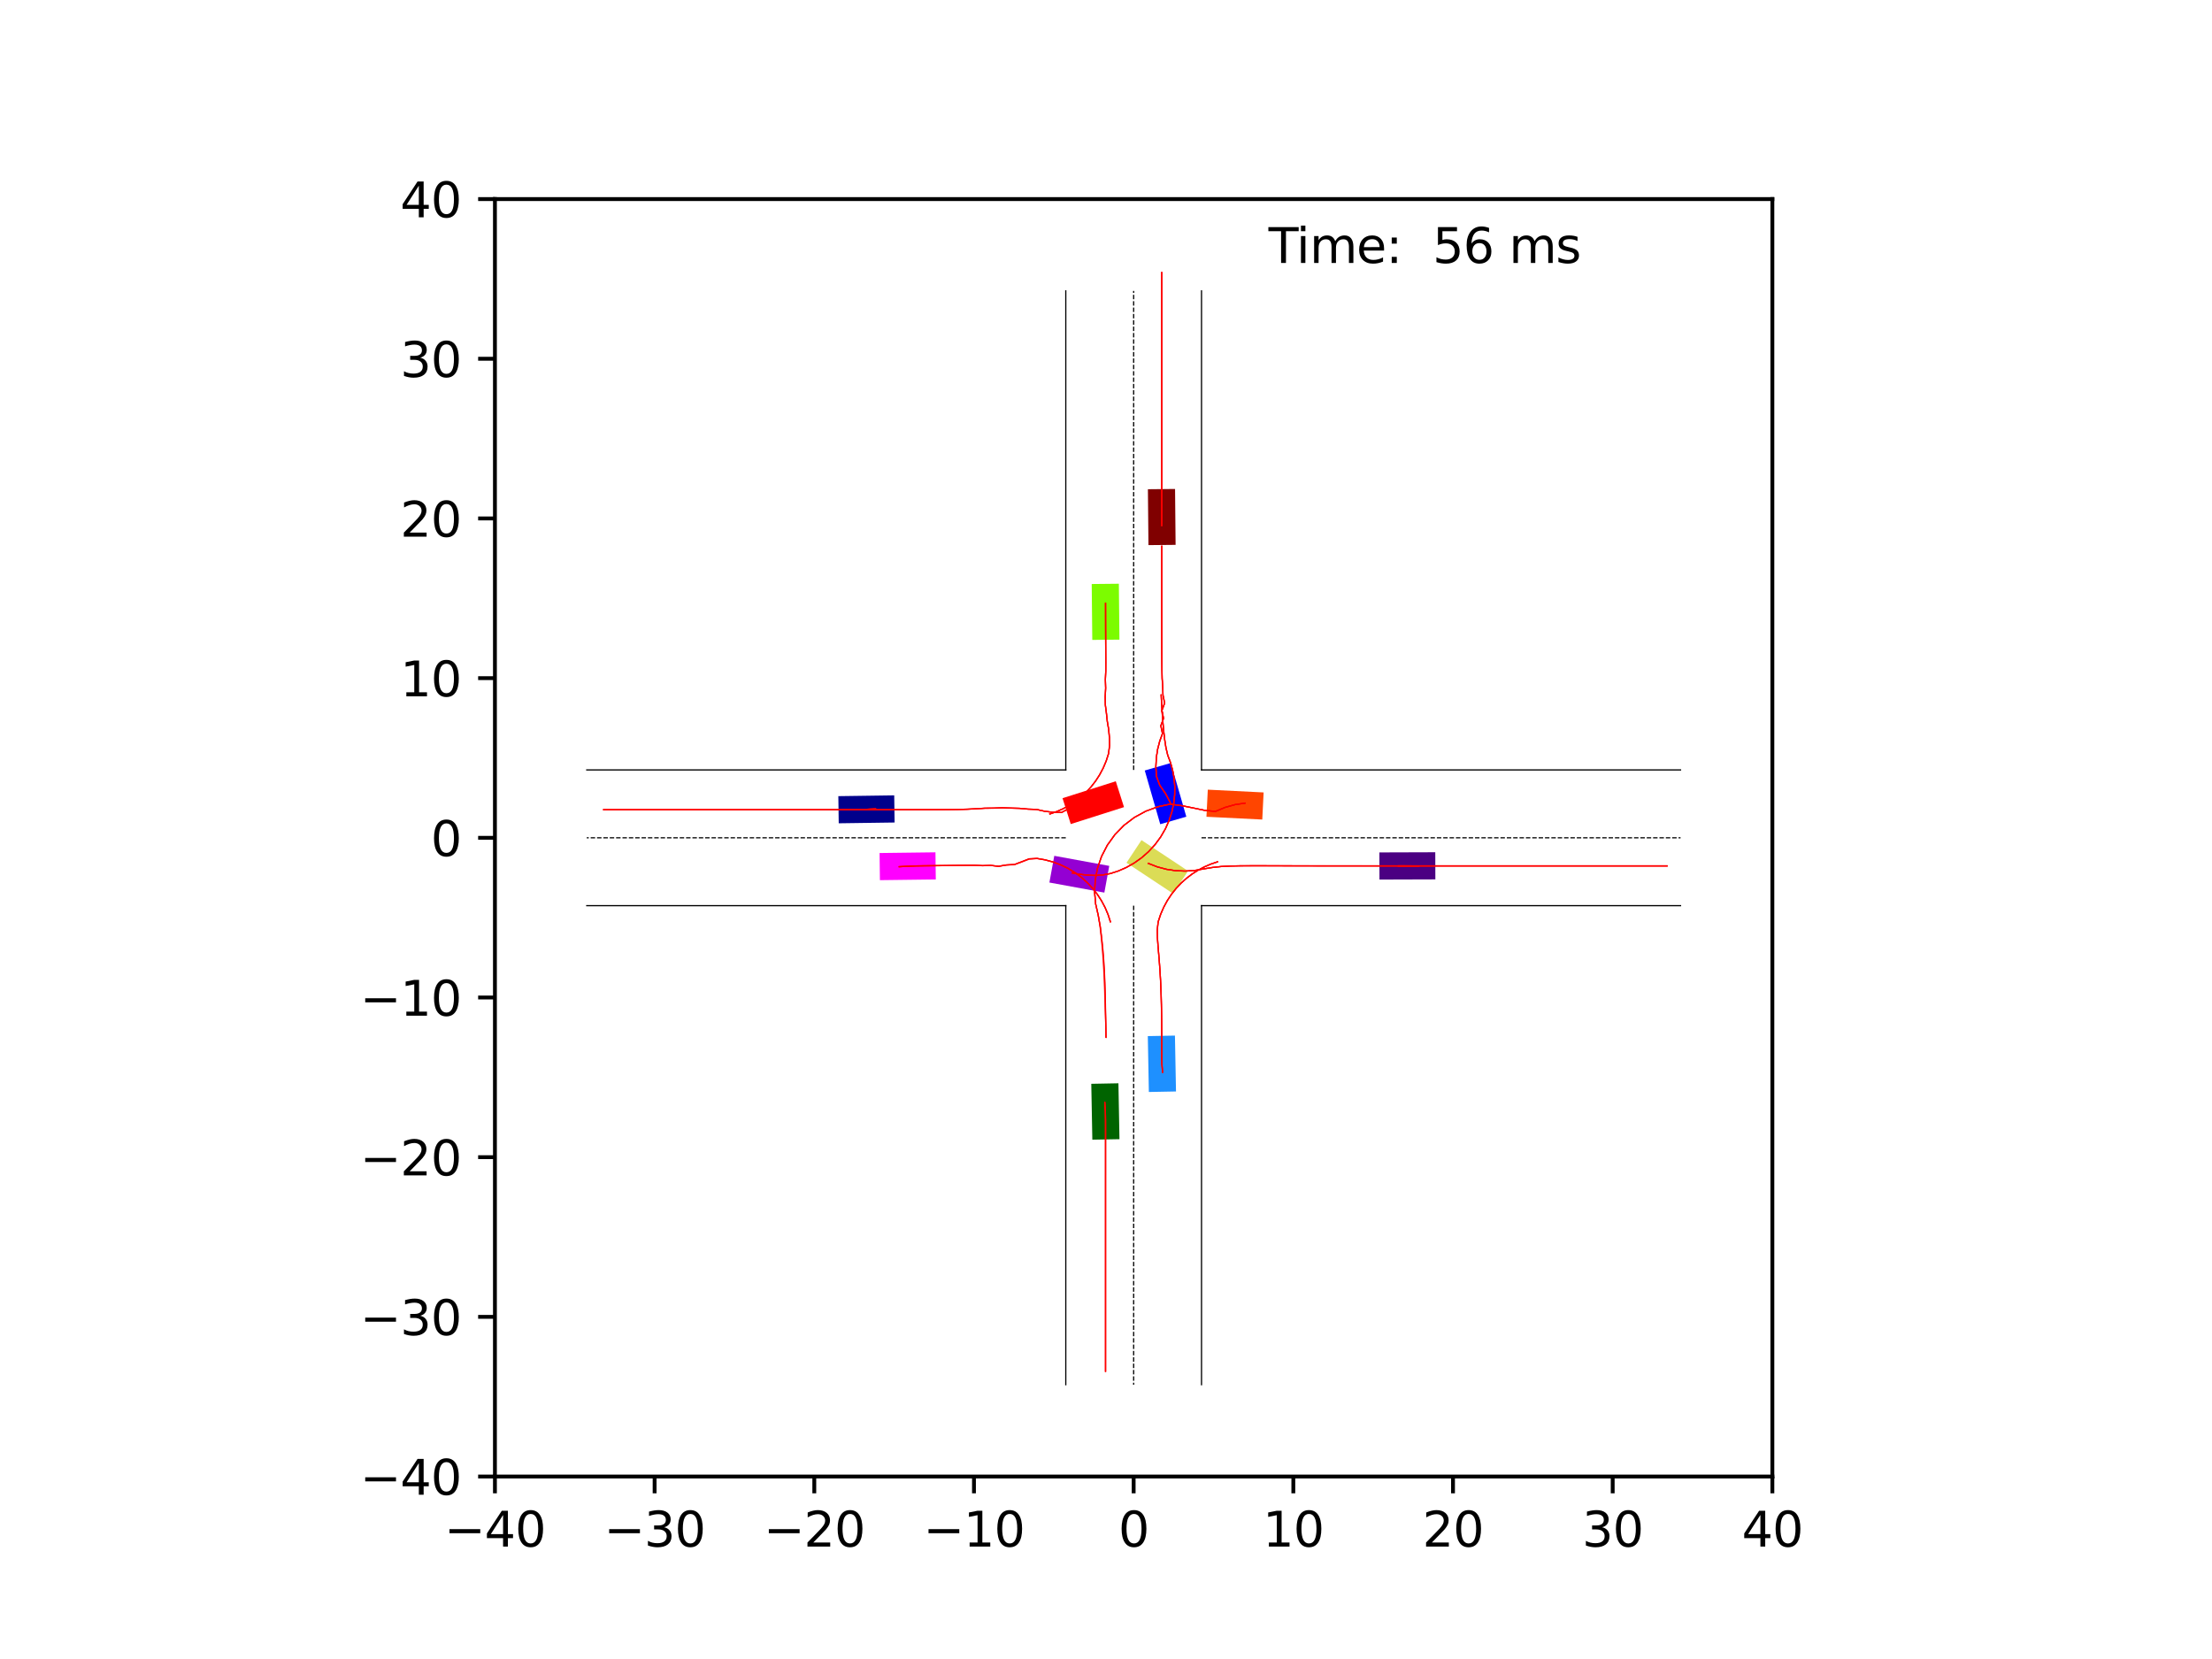 <?xml version="1.0" encoding="utf-8" standalone="no"?>
<!DOCTYPE svg PUBLIC "-//W3C//DTD SVG 1.1//EN"
  "http://www.w3.org/Graphics/SVG/1.1/DTD/svg11.dtd">
<svg xmlns:xlink="http://www.w3.org/1999/xlink" width="460.8pt" height="345.6pt" viewBox="0 0 460.8 345.6" xmlns="http://www.w3.org/2000/svg" version="1.1">
 <defs>
  <style type="text/css">*{stroke-linejoin: round; stroke-linecap: butt}</style>
 </defs>
 <g id="figure_1">
  <g id="patch_1">
   <path d="M 0 345.6 
L 460.8 345.6 
L 460.8 0 
L 0 0 
z
" style="fill: #ffffff"/>
  </g>
  <g id="axes_1">
   <g id="patch_2">
    <path d="M 103.104 307.584 
L 369.216 307.584 
L 369.216 41.472 
L 103.104 41.472 
z
" style="fill: #ffffff"/>
   </g>
   <g id="patch_3">
    <path d="M 186.283 165.69 
L 174.642 165.852 
L 174.721 171.506 
L 186.362 171.344 
z
" clip-path="url(#p3e82afbb6a)" style="fill: #00008b"/>
   </g>
   <g id="patch_4">
    <path d="M 244.898 113.504 
L 244.786 101.862 
L 239.131 101.916 
L 239.243 113.558 
z
" clip-path="url(#p3e82afbb6a)" style="fill: #800000"/>
   </g>
   <g id="patch_5">
    <path d="M 227.334 225.776 
L 227.553 237.416 
L 233.206 237.31 
L 232.988 225.669 
z
" clip-path="url(#p3e82afbb6a)" style="fill: #006400"/>
   </g>
   <g id="patch_6">
    <path d="M 287.368 183.229 
L 299.011 183.193 
L 298.993 177.538 
L 287.351 177.574 
z
" clip-path="url(#p3e82afbb6a)" style="fill: #4b0082"/>
   </g>
   <g id="patch_7">
    <path d="M 247.132 170.131 
L 243.909 158.944 
L 238.475 160.51 
L 241.699 171.697 
z
" clip-path="url(#p3e82afbb6a)" style="fill: #0000ff"/>
   </g>
   <g id="patch_8">
    <path d="M 232.439 162.75 
L 221.344 166.28 
L 223.059 171.669 
L 234.153 168.139 
z
" clip-path="url(#p3e82afbb6a)" style="fill: #ff0000"/>
   </g>
   <g id="patch_9">
    <path d="M 234.67 179.728 
L 244.378 186.155 
L 247.5 181.44 
L 237.792 175.013 
z
" clip-path="url(#p3e82afbb6a)" style="fill: #dbdc56"/>
   </g>
   <g id="patch_10">
    <path d="M 218.607 183.846 
L 230.059 185.946 
L 231.079 180.383 
L 219.627 178.283 
z
" clip-path="url(#p3e82afbb6a)" style="fill: #9400d3"/>
   </g>
   <g id="patch_11">
    <path d="M 244.982 227.373 
L 244.762 215.733 
L 239.109 215.839 
L 239.328 227.48 
z
" clip-path="url(#p3e82afbb6a)" style="fill: #1e90ff"/>
   </g>
   <g id="patch_12">
    <path d="M 263.235 165.079 
L 251.607 164.501 
L 251.326 170.149 
L 262.954 170.727 
z
" clip-path="url(#p3e82afbb6a)" style="fill: #ff4500"/>
   </g>
   <g id="patch_13">
    <path d="M 227.423 121.661 
L 227.543 133.303 
L 233.197 133.245 
L 233.078 121.603 
z
" clip-path="url(#p3e82afbb6a)" style="fill: #7cfc00"/>
   </g>
   <g id="patch_14">
    <path d="M 183.302 183.354 
L 194.943 183.207 
L 194.872 177.553 
L 183.231 177.7 
z
" clip-path="url(#p3e82afbb6a)" style="fill: #ff00ff"/>
   </g>
   <g id="matplotlib.axis_1">
    <g id="xtick_1">
     <g id="line2d_1">
      <defs>
       <path id="mfec03376bc" d="M 0 0 
L 0 3.5 
" style="stroke: #000000; stroke-width: 0.8"/>
      </defs>
      <g>
       <use xlink:href="#mfec03376bc" x="103.104" y="307.584" style="stroke: #000000; stroke-width: 0.8"/>
      </g>
     </g>
     <g id="text_1">
      <!-- −40 -->
      <g transform="translate(92.552 322.182) scale(0.1 -0.1)">
       <defs>
        <path id="DejaVuSans-2212" d="M 678 2272 
L 4684 2272 
L 4684 1741 
L 678 1741 
L 678 2272 
z
" transform="scale(0.016)"/>
        <path id="DejaVuSans-34" d="M 2419 4116 
L 825 1625 
L 2419 1625 
L 2419 4116 
z
M 2253 4666 
L 3047 4666 
L 3047 1625 
L 3713 1625 
L 3713 1100 
L 3047 1100 
L 3047 0 
L 2419 0 
L 2419 1100 
L 313 1100 
L 313 1709 
L 2253 4666 
z
" transform="scale(0.016)"/>
        <path id="DejaVuSans-30" d="M 2034 4250 
Q 1547 4250 1301 3770 
Q 1056 3291 1056 2328 
Q 1056 1369 1301 889 
Q 1547 409 2034 409 
Q 2525 409 2770 889 
Q 3016 1369 3016 2328 
Q 3016 3291 2770 3770 
Q 2525 4250 2034 4250 
z
M 2034 4750 
Q 2819 4750 3233 4129 
Q 3647 3509 3647 2328 
Q 3647 1150 3233 529 
Q 2819 -91 2034 -91 
Q 1250 -91 836 529 
Q 422 1150 422 2328 
Q 422 3509 836 4129 
Q 1250 4750 2034 4750 
z
" transform="scale(0.016)"/>
       </defs>
       <use xlink:href="#DejaVuSans-2212"/>
       <use xlink:href="#DejaVuSans-34" x="83.789"/>
       <use xlink:href="#DejaVuSans-30" x="147.412"/>
      </g>
     </g>
    </g>
    <g id="xtick_2">
     <g id="line2d_2">
      <g>
       <use xlink:href="#mfec03376bc" x="136.368" y="307.584" style="stroke: #000000; stroke-width: 0.8"/>
      </g>
     </g>
     <g id="text_2">
      <!-- −30 -->
      <g transform="translate(125.816 322.182) scale(0.1 -0.1)">
       <defs>
        <path id="DejaVuSans-33" d="M 2597 2516 
Q 3050 2419 3304 2112 
Q 3559 1806 3559 1356 
Q 3559 666 3084 287 
Q 2609 -91 1734 -91 
Q 1441 -91 1130 -33 
Q 819 25 488 141 
L 488 750 
Q 750 597 1062 519 
Q 1375 441 1716 441 
Q 2309 441 2620 675 
Q 2931 909 2931 1356 
Q 2931 1769 2642 2001 
Q 2353 2234 1838 2234 
L 1294 2234 
L 1294 2753 
L 1863 2753 
Q 2328 2753 2575 2939 
Q 2822 3125 2822 3475 
Q 2822 3834 2567 4026 
Q 2313 4219 1838 4219 
Q 1578 4219 1281 4162 
Q 984 4106 628 3988 
L 628 4550 
Q 988 4650 1302 4700 
Q 1616 4750 1894 4750 
Q 2613 4750 3031 4423 
Q 3450 4097 3450 3541 
Q 3450 3153 3228 2886 
Q 3006 2619 2597 2516 
z
" transform="scale(0.016)"/>
       </defs>
       <use xlink:href="#DejaVuSans-2212"/>
       <use xlink:href="#DejaVuSans-33" x="83.789"/>
       <use xlink:href="#DejaVuSans-30" x="147.412"/>
      </g>
     </g>
    </g>
    <g id="xtick_3">
     <g id="line2d_3">
      <g>
       <use xlink:href="#mfec03376bc" x="169.632" y="307.584" style="stroke: #000000; stroke-width: 0.8"/>
      </g>
     </g>
     <g id="text_3">
      <!-- −20 -->
      <g transform="translate(159.08 322.182) scale(0.1 -0.1)">
       <defs>
        <path id="DejaVuSans-32" d="M 1228 531 
L 3431 531 
L 3431 0 
L 469 0 
L 469 531 
Q 828 903 1448 1529 
Q 2069 2156 2228 2338 
Q 2531 2678 2651 2914 
Q 2772 3150 2772 3378 
Q 2772 3750 2511 3984 
Q 2250 4219 1831 4219 
Q 1534 4219 1204 4116 
Q 875 4013 500 3803 
L 500 4441 
Q 881 4594 1212 4672 
Q 1544 4750 1819 4750 
Q 2544 4750 2975 4387 
Q 3406 4025 3406 3419 
Q 3406 3131 3298 2873 
Q 3191 2616 2906 2266 
Q 2828 2175 2409 1742 
Q 1991 1309 1228 531 
z
" transform="scale(0.016)"/>
       </defs>
       <use xlink:href="#DejaVuSans-2212"/>
       <use xlink:href="#DejaVuSans-32" x="83.789"/>
       <use xlink:href="#DejaVuSans-30" x="147.412"/>
      </g>
     </g>
    </g>
    <g id="xtick_4">
     <g id="line2d_4">
      <g>
       <use xlink:href="#mfec03376bc" x="202.896" y="307.584" style="stroke: #000000; stroke-width: 0.8"/>
      </g>
     </g>
     <g id="text_4">
      <!-- −10 -->
      <g transform="translate(192.344 322.182) scale(0.1 -0.1)">
       <defs>
        <path id="DejaVuSans-31" d="M 794 531 
L 1825 531 
L 1825 4091 
L 703 3866 
L 703 4441 
L 1819 4666 
L 2450 4666 
L 2450 531 
L 3481 531 
L 3481 0 
L 794 0 
L 794 531 
z
" transform="scale(0.016)"/>
       </defs>
       <use xlink:href="#DejaVuSans-2212"/>
       <use xlink:href="#DejaVuSans-31" x="83.789"/>
       <use xlink:href="#DejaVuSans-30" x="147.412"/>
      </g>
     </g>
    </g>
    <g id="xtick_5">
     <g id="line2d_5">
      <g>
       <use xlink:href="#mfec03376bc" x="236.16" y="307.584" style="stroke: #000000; stroke-width: 0.8"/>
      </g>
     </g>
     <g id="text_5">
      <!-- 0 -->
      <g transform="translate(232.979 322.182) scale(0.1 -0.1)">
       <use xlink:href="#DejaVuSans-30"/>
      </g>
     </g>
    </g>
    <g id="xtick_6">
     <g id="line2d_6">
      <g>
       <use xlink:href="#mfec03376bc" x="269.424" y="307.584" style="stroke: #000000; stroke-width: 0.8"/>
      </g>
     </g>
     <g id="text_6">
      <!-- 10 -->
      <g transform="translate(263.062 322.182) scale(0.1 -0.1)">
       <use xlink:href="#DejaVuSans-31"/>
       <use xlink:href="#DejaVuSans-30" x="63.623"/>
      </g>
     </g>
    </g>
    <g id="xtick_7">
     <g id="line2d_7">
      <g>
       <use xlink:href="#mfec03376bc" x="302.688" y="307.584" style="stroke: #000000; stroke-width: 0.8"/>
      </g>
     </g>
     <g id="text_7">
      <!-- 20 -->
      <g transform="translate(296.325 322.182) scale(0.1 -0.1)">
       <use xlink:href="#DejaVuSans-32"/>
       <use xlink:href="#DejaVuSans-30" x="63.623"/>
      </g>
     </g>
    </g>
    <g id="xtick_8">
     <g id="line2d_8">
      <g>
       <use xlink:href="#mfec03376bc" x="335.952" y="307.584" style="stroke: #000000; stroke-width: 0.8"/>
      </g>
     </g>
     <g id="text_8">
      <!-- 30 -->
      <g transform="translate(329.589 322.182) scale(0.1 -0.1)">
       <use xlink:href="#DejaVuSans-33"/>
       <use xlink:href="#DejaVuSans-30" x="63.623"/>
      </g>
     </g>
    </g>
    <g id="xtick_9">
     <g id="line2d_9">
      <g>
       <use xlink:href="#mfec03376bc" x="369.216" y="307.584" style="stroke: #000000; stroke-width: 0.8"/>
      </g>
     </g>
     <g id="text_9">
      <!-- 40 -->
      <g transform="translate(362.853 322.182) scale(0.1 -0.1)">
       <use xlink:href="#DejaVuSans-34"/>
       <use xlink:href="#DejaVuSans-30" x="63.623"/>
      </g>
     </g>
    </g>
   </g>
   <g id="matplotlib.axis_2">
    <g id="ytick_1">
     <g id="line2d_10">
      <defs>
       <path id="mac374e2eb2" d="M 0 0 
L -3.5 0 
" style="stroke: #000000; stroke-width: 0.8"/>
      </defs>
      <g>
       <use xlink:href="#mac374e2eb2" x="103.104" y="307.584" style="stroke: #000000; stroke-width: 0.8"/>
      </g>
     </g>
     <g id="text_10">
      <!-- −40 -->
      <g transform="translate(74.999 311.383) scale(0.1 -0.1)">
       <use xlink:href="#DejaVuSans-2212"/>
       <use xlink:href="#DejaVuSans-34" x="83.789"/>
       <use xlink:href="#DejaVuSans-30" x="147.412"/>
      </g>
     </g>
    </g>
    <g id="ytick_2">
     <g id="line2d_11">
      <g>
       <use xlink:href="#mac374e2eb2" x="103.104" y="274.32" style="stroke: #000000; stroke-width: 0.8"/>
      </g>
     </g>
     <g id="text_11">
      <!-- −30 -->
      <g transform="translate(74.999 278.119) scale(0.1 -0.1)">
       <use xlink:href="#DejaVuSans-2212"/>
       <use xlink:href="#DejaVuSans-33" x="83.789"/>
       <use xlink:href="#DejaVuSans-30" x="147.412"/>
      </g>
     </g>
    </g>
    <g id="ytick_3">
     <g id="line2d_12">
      <g>
       <use xlink:href="#mac374e2eb2" x="103.104" y="241.056" style="stroke: #000000; stroke-width: 0.8"/>
      </g>
     </g>
     <g id="text_12">
      <!-- −20 -->
      <g transform="translate(74.999 244.855) scale(0.1 -0.1)">
       <use xlink:href="#DejaVuSans-2212"/>
       <use xlink:href="#DejaVuSans-32" x="83.789"/>
       <use xlink:href="#DejaVuSans-30" x="147.412"/>
      </g>
     </g>
    </g>
    <g id="ytick_4">
     <g id="line2d_13">
      <g>
       <use xlink:href="#mac374e2eb2" x="103.104" y="207.792" style="stroke: #000000; stroke-width: 0.8"/>
      </g>
     </g>
     <g id="text_13">
      <!-- −10 -->
      <g transform="translate(74.999 211.591) scale(0.1 -0.1)">
       <use xlink:href="#DejaVuSans-2212"/>
       <use xlink:href="#DejaVuSans-31" x="83.789"/>
       <use xlink:href="#DejaVuSans-30" x="147.412"/>
      </g>
     </g>
    </g>
    <g id="ytick_5">
     <g id="line2d_14">
      <g>
       <use xlink:href="#mac374e2eb2" x="103.104" y="174.528" style="stroke: #000000; stroke-width: 0.8"/>
      </g>
     </g>
     <g id="text_14">
      <!-- 0 -->
      <g transform="translate(89.742 178.327) scale(0.1 -0.1)">
       <use xlink:href="#DejaVuSans-30"/>
      </g>
     </g>
    </g>
    <g id="ytick_6">
     <g id="line2d_15">
      <g>
       <use xlink:href="#mac374e2eb2" x="103.104" y="141.264" style="stroke: #000000; stroke-width: 0.8"/>
      </g>
     </g>
     <g id="text_15">
      <!-- 10 -->
      <g transform="translate(83.379 145.063) scale(0.1 -0.1)">
       <use xlink:href="#DejaVuSans-31"/>
       <use xlink:href="#DejaVuSans-30" x="63.623"/>
      </g>
     </g>
    </g>
    <g id="ytick_7">
     <g id="line2d_16">
      <g>
       <use xlink:href="#mac374e2eb2" x="103.104" y="108" style="stroke: #000000; stroke-width: 0.8"/>
      </g>
     </g>
     <g id="text_16">
      <!-- 20 -->
      <g transform="translate(83.379 111.799) scale(0.1 -0.1)">
       <use xlink:href="#DejaVuSans-32"/>
       <use xlink:href="#DejaVuSans-30" x="63.623"/>
      </g>
     </g>
    </g>
    <g id="ytick_8">
     <g id="line2d_17">
      <g>
       <use xlink:href="#mac374e2eb2" x="103.104" y="74.736" style="stroke: #000000; stroke-width: 0.8"/>
      </g>
     </g>
     <g id="text_17">
      <!-- 30 -->
      <g transform="translate(83.379 78.535) scale(0.1 -0.1)">
       <use xlink:href="#DejaVuSans-33"/>
       <use xlink:href="#DejaVuSans-30" x="63.623"/>
      </g>
     </g>
    </g>
    <g id="ytick_9">
     <g id="line2d_18">
      <g>
       <use xlink:href="#mac374e2eb2" x="103.104" y="41.472" style="stroke: #000000; stroke-width: 0.8"/>
      </g>
     </g>
     <g id="text_18">
      <!-- 40 -->
      <g transform="translate(83.379 45.271) scale(0.1 -0.1)">
       <use xlink:href="#DejaVuSans-34"/>
       <use xlink:href="#DejaVuSans-30" x="63.623"/>
      </g>
     </g>
    </g>
   </g>
   <g id="line2d_19">
    <path d="M 250.297 288.457 
L 250.297 188.665 
" clip-path="url(#p3e82afbb6a)" style="fill: none; stroke: #000000; stroke-width: 0.25; stroke-linecap: square"/>
   </g>
   <g id="line2d_20">
    <path d="M 250.297 188.665 
L 350.089 188.665 
" clip-path="url(#p3e82afbb6a)" style="fill: none; stroke: #000000; stroke-width: 0.25; stroke-linecap: square"/>
   </g>
   <g id="line2d_21">
    <path d="M 350.089 160.391 
L 250.297 160.391 
" clip-path="url(#p3e82afbb6a)" style="fill: none; stroke: #000000; stroke-width: 0.25; stroke-linecap: square"/>
   </g>
   <g id="line2d_22">
    <path d="M 250.297 160.391 
L 250.297 60.599 
" clip-path="url(#p3e82afbb6a)" style="fill: none; stroke: #000000; stroke-width: 0.25; stroke-linecap: square"/>
   </g>
   <g id="line2d_23">
    <path d="M 222.023 60.599 
L 222.023 160.391 
" clip-path="url(#p3e82afbb6a)" style="fill: none; stroke: #000000; stroke-width: 0.25; stroke-linecap: square"/>
   </g>
   <g id="line2d_24">
    <path d="M 222.023 160.391 
L 122.231 160.391 
" clip-path="url(#p3e82afbb6a)" style="fill: none; stroke: #000000; stroke-width: 0.25; stroke-linecap: square"/>
   </g>
   <g id="line2d_25">
    <path d="M 122.231 188.665 
L 222.023 188.665 
" clip-path="url(#p3e82afbb6a)" style="fill: none; stroke: #000000; stroke-width: 0.25; stroke-linecap: square"/>
   </g>
   <g id="line2d_26">
    <path d="M 222.023 188.665 
L 222.023 288.457 
" clip-path="url(#p3e82afbb6a)" style="fill: none; stroke: #000000; stroke-width: 0.25; stroke-linecap: square"/>
   </g>
   <g id="line2d_27">
    <path d="M 250.297 174.528 
L 350.089 174.528 
" clip-path="url(#p3e82afbb6a)" style="fill: none; stroke-dasharray: 0.925,0.4; stroke-dashoffset: 0; stroke: #000000; stroke-width: 0.25"/>
   </g>
   <g id="line2d_28">
    <path d="M 236.16 160.391 
L 236.16 60.599 
" clip-path="url(#p3e82afbb6a)" style="fill: none; stroke-dasharray: 0.925,0.4; stroke-dashoffset: 0; stroke: #000000; stroke-width: 0.25"/>
   </g>
   <g id="line2d_29">
    <path d="M 222.023 174.528 
L 122.231 174.528 
" clip-path="url(#p3e82afbb6a)" style="fill: none; stroke-dasharray: 0.925,0.4; stroke-dashoffset: 0; stroke: #000000; stroke-width: 0.25"/>
   </g>
   <g id="line2d_30">
    <path d="M 236.16 188.665 
L 236.16 288.457 
" clip-path="url(#p3e82afbb6a)" style="fill: none; stroke-dasharray: 0.925,0.4; stroke-dashoffset: 0; stroke: #000000; stroke-width: 0.25"/>
   </g>
   <g id="line2d_31">
    <path d="M 182.388 168.502 
L 180.502 168.598 
L 178.614 168.66 
L 176.726 168.671 
L 174.838 168.673 
L 172.95 168.673 
L 171.062 168.673 
L 169.174 168.673 
L 167.286 168.673 
L 165.398 168.672 
L 163.51 168.672 
L 161.622 168.672 
L 159.734 168.672 
L 157.847 168.672 
L 155.959 168.672 
L 154.072 168.672 
L 152.184 168.672 
L 150.297 168.672 
L 148.409 168.672 
L 146.522 168.672 
L 144.634 168.672 
L 142.747 168.672 
L 140.859 168.672 
L 138.972 168.672 
L 137.084 168.672 
L 135.197 168.672 
L 133.309 168.672 
L 131.422 168.672 
L 129.534 168.672 
L 127.647 168.672 
L 125.759 168.672 
" clip-path="url(#p3e82afbb6a)" style="fill: none; stroke: #ff0000; stroke-opacity: 0.2; stroke-width: 0.25; stroke-linecap: square"/>
   </g>
   <g id="line2d_32">
    <path d="M 182.388 168.502 
L 180.502 168.598 
L 178.614 168.66 
L 176.726 168.671 
L 174.838 168.673 
L 172.95 168.673 
L 171.062 168.673 
L 169.174 168.673 
L 167.286 168.673 
L 165.398 168.672 
L 163.51 168.672 
L 161.622 168.672 
L 159.734 168.672 
L 157.847 168.672 
L 155.959 168.672 
L 154.072 168.672 
L 152.184 168.672 
L 150.297 168.672 
L 148.409 168.672 
L 146.522 168.672 
L 144.634 168.672 
L 142.747 168.672 
L 140.859 168.672 
L 138.972 168.672 
L 137.084 168.672 
L 135.197 168.672 
L 133.309 168.672 
L 131.422 168.672 
L 129.534 168.672 
L 127.647 168.672 
L 125.759 168.672 
" clip-path="url(#p3e82afbb6a)" style="fill: none; stroke: #ff0000; stroke-opacity: 0.4; stroke-width: 0.25; stroke-linecap: square"/>
   </g>
   <g id="line2d_33">
    <path d="M 182.388 168.502 
L 180.502 168.598 
L 178.614 168.66 
L 176.726 168.671 
L 174.838 168.673 
L 172.95 168.673 
L 171.062 168.673 
L 169.174 168.673 
L 167.286 168.673 
L 165.398 168.672 
L 163.51 168.672 
L 161.622 168.672 
L 159.734 168.672 
L 157.847 168.672 
L 155.959 168.672 
L 154.072 168.672 
L 152.184 168.672 
L 150.297 168.672 
L 148.409 168.672 
L 146.522 168.672 
L 144.634 168.672 
L 142.747 168.672 
L 140.859 168.672 
L 138.972 168.672 
L 137.084 168.672 
L 135.197 168.672 
L 133.309 168.672 
L 131.422 168.672 
L 129.534 168.672 
L 127.647 168.672 
L 125.759 168.672 
" clip-path="url(#p3e82afbb6a)" style="fill: none; stroke: #ff0000; stroke-opacity: 0.6; stroke-width: 0.25; stroke-linecap: square"/>
   </g>
   <g id="line2d_34">
    <path d="M 182.388 168.502 
L 180.502 168.598 
L 178.614 168.66 
L 176.726 168.671 
L 174.838 168.673 
L 172.95 168.673 
L 171.062 168.673 
L 169.174 168.673 
L 167.286 168.673 
L 165.398 168.672 
L 163.51 168.672 
L 161.622 168.672 
L 159.734 168.672 
L 157.847 168.672 
L 155.959 168.672 
L 154.072 168.672 
L 152.184 168.672 
L 150.297 168.672 
L 148.409 168.672 
L 146.522 168.672 
L 144.634 168.672 
L 142.747 168.672 
L 140.859 168.672 
L 138.972 168.672 
L 137.084 168.672 
L 135.197 168.672 
L 133.309 168.672 
L 131.422 168.672 
L 129.534 168.672 
L 127.647 168.672 
L 125.759 168.672 
" clip-path="url(#p3e82afbb6a)" style="fill: none; stroke: #ff0000; stroke-opacity: 0.8; stroke-width: 0.25; stroke-linecap: square"/>
   </g>
   <g id="line2d_35">
    <path d="M 182.388 168.502 
L 180.502 168.598 
L 178.614 168.66 
L 176.726 168.671 
L 174.838 168.673 
L 172.95 168.673 
L 171.062 168.673 
L 169.174 168.673 
L 167.286 168.673 
L 165.398 168.672 
L 163.51 168.672 
L 161.622 168.672 
L 159.734 168.672 
L 157.847 168.672 
L 155.959 168.672 
L 154.072 168.672 
L 152.184 168.672 
L 150.297 168.672 
L 148.409 168.672 
L 146.522 168.672 
L 144.634 168.672 
L 142.747 168.672 
L 140.859 168.672 
L 138.972 168.672 
L 137.084 168.672 
L 135.197 168.672 
L 133.309 168.672 
L 131.422 168.672 
L 129.534 168.672 
L 127.647 168.672 
L 125.759 168.672 
" clip-path="url(#p3e82afbb6a)" style="fill: none; stroke: #ff0000; stroke-width: 0.25; stroke-linecap: square"/>
   </g>
   <g id="line2d_36">
    <path d="M 242.013 109.468 
L 242.014 107.71 
L 242.016 105.952 
L 242.016 104.195 
L 242.016 102.438 
L 242.016 100.682 
L 242.016 98.925 
L 242.016 97.169 
L 242.016 95.413 
L 242.016 93.657 
L 242.016 91.901 
L 242.016 90.145 
L 242.016 88.389 
L 242.016 86.633 
L 242.016 84.877 
L 242.016 83.121 
L 242.016 81.365 
L 242.016 79.609 
L 242.016 77.853 
L 242.016 76.097 
L 242.016 74.341 
L 242.016 72.585 
L 242.016 70.829 
L 242.016 69.073 
L 242.016 67.317 
L 242.016 65.561 
L 242.016 63.804 
L 242.016 62.048 
L 242.016 60.292 
L 242.016 58.536 
L 242.016 56.78 
" clip-path="url(#p3e82afbb6a)" style="fill: none; stroke: #ff0000; stroke-opacity: 0.2; stroke-width: 0.25; stroke-linecap: square"/>
   </g>
   <g id="line2d_37">
    <path d="M 242.013 109.468 
L 242.014 107.71 
L 242.016 105.952 
L 242.016 104.195 
L 242.016 102.438 
L 242.016 100.682 
L 242.016 98.925 
L 242.016 97.169 
L 242.016 95.413 
L 242.016 93.657 
L 242.016 91.901 
L 242.016 90.145 
L 242.016 88.389 
L 242.016 86.633 
L 242.016 84.877 
L 242.016 83.121 
L 242.016 81.365 
L 242.016 79.609 
L 242.016 77.853 
L 242.016 76.097 
L 242.016 74.341 
L 242.016 72.585 
L 242.016 70.829 
L 242.016 69.073 
L 242.016 67.317 
L 242.016 65.561 
L 242.016 63.804 
L 242.016 62.048 
L 242.016 60.292 
L 242.016 58.536 
L 242.016 56.78 
" clip-path="url(#p3e82afbb6a)" style="fill: none; stroke: #ff0000; stroke-opacity: 0.4; stroke-width: 0.25; stroke-linecap: square"/>
   </g>
   <g id="line2d_38">
    <path d="M 242.013 109.468 
L 242.014 107.71 
L 242.016 105.952 
L 242.016 104.195 
L 242.016 102.438 
L 242.016 100.682 
L 242.016 98.925 
L 242.016 97.169 
L 242.016 95.413 
L 242.016 93.657 
L 242.016 91.901 
L 242.016 90.145 
L 242.016 88.389 
L 242.016 86.633 
L 242.016 84.877 
L 242.016 83.121 
L 242.016 81.365 
L 242.016 79.609 
L 242.016 77.853 
L 242.016 76.097 
L 242.016 74.341 
L 242.016 72.585 
L 242.016 70.829 
L 242.016 69.073 
L 242.016 67.317 
L 242.016 65.561 
L 242.016 63.804 
L 242.016 62.048 
L 242.016 60.292 
L 242.016 58.536 
L 242.016 56.78 
" clip-path="url(#p3e82afbb6a)" style="fill: none; stroke: #ff0000; stroke-opacity: 0.6; stroke-width: 0.25; stroke-linecap: square"/>
   </g>
   <g id="line2d_39">
    <path d="M 242.013 109.468 
L 242.014 107.71 
L 242.016 105.952 
L 242.016 104.195 
L 242.016 102.438 
L 242.016 100.682 
L 242.016 98.925 
L 242.016 97.169 
L 242.016 95.413 
L 242.016 93.657 
L 242.016 91.901 
L 242.016 90.145 
L 242.016 88.389 
L 242.016 86.633 
L 242.016 84.877 
L 242.016 83.121 
L 242.016 81.365 
L 242.016 79.609 
L 242.016 77.853 
L 242.016 76.097 
L 242.016 74.341 
L 242.016 72.585 
L 242.016 70.829 
L 242.016 69.073 
L 242.016 67.317 
L 242.016 65.561 
L 242.016 63.804 
L 242.016 62.048 
L 242.016 60.292 
L 242.016 58.536 
L 242.016 56.78 
" clip-path="url(#p3e82afbb6a)" style="fill: none; stroke: #ff0000; stroke-opacity: 0.8; stroke-width: 0.25; stroke-linecap: square"/>
   </g>
   <g id="line2d_40">
    <path d="M 242.013 109.468 
L 242.014 107.71 
L 242.016 105.952 
L 242.016 104.195 
L 242.016 102.438 
L 242.016 100.682 
L 242.016 98.925 
L 242.016 97.169 
L 242.016 95.413 
L 242.016 93.657 
L 242.016 91.901 
L 242.016 90.145 
L 242.016 88.389 
L 242.016 86.633 
L 242.016 84.877 
L 242.016 83.121 
L 242.016 81.365 
L 242.016 79.609 
L 242.016 77.853 
L 242.016 76.097 
L 242.016 74.341 
L 242.016 72.585 
L 242.016 70.829 
L 242.016 69.073 
L 242.016 67.317 
L 242.016 65.561 
L 242.016 63.804 
L 242.016 62.048 
L 242.016 60.292 
L 242.016 58.536 
L 242.016 56.78 
" clip-path="url(#p3e82afbb6a)" style="fill: none; stroke: #ff0000; stroke-width: 0.25; stroke-linecap: square"/>
   </g>
   <g id="line2d_41">
    <path d="M 230.148 229.677 
L 230.269 231.543 
L 230.3 233.412 
L 230.305 235.281 
L 230.305 237.15 
L 230.305 239.018 
L 230.305 240.886 
L 230.305 242.753 
L 230.304 244.619 
L 230.304 246.486 
L 230.304 248.352 
L 230.304 250.217 
L 230.304 252.083 
L 230.304 253.948 
L 230.304 255.813 
L 230.304 257.678 
L 230.304 259.543 
L 230.304 261.408 
L 230.304 263.273 
L 230.304 265.138 
L 230.304 267.003 
L 230.304 268.868 
L 230.304 270.733 
L 230.304 272.598 
L 230.304 274.463 
L 230.304 276.328 
L 230.304 278.193 
L 230.304 280.058 
L 230.304 281.923 
L 230.304 283.788 
L 230.304 285.653 
" clip-path="url(#p3e82afbb6a)" style="fill: none; stroke: #ff0000; stroke-opacity: 0.2; stroke-width: 0.25; stroke-linecap: square"/>
   </g>
   <g id="line2d_42">
    <path d="M 230.148 229.677 
L 230.27 231.543 
L 230.301 233.412 
L 230.305 235.281 
L 230.305 237.15 
L 230.305 239.018 
L 230.305 240.886 
L 230.305 242.753 
L 230.305 244.619 
L 230.304 246.486 
L 230.304 248.352 
L 230.304 250.217 
L 230.304 252.083 
L 230.304 253.948 
L 230.304 255.813 
L 230.304 257.678 
L 230.304 259.543 
L 230.304 261.408 
L 230.304 263.273 
L 230.304 265.138 
L 230.304 267.003 
L 230.304 268.868 
L 230.304 270.733 
L 230.304 272.598 
L 230.304 274.463 
L 230.304 276.328 
L 230.304 278.193 
L 230.304 280.058 
L 230.304 281.923 
L 230.304 283.788 
L 230.304 285.653 
" clip-path="url(#p3e82afbb6a)" style="fill: none; stroke: #ff0000; stroke-opacity: 0.4; stroke-width: 0.25; stroke-linecap: square"/>
   </g>
   <g id="line2d_43">
    <path d="M 230.148 229.677 
L 230.27 231.543 
L 230.301 233.412 
L 230.305 235.281 
L 230.305 237.15 
L 230.305 239.018 
L 230.305 240.886 
L 230.305 242.753 
L 230.305 244.619 
L 230.304 246.486 
L 230.304 248.352 
L 230.304 250.217 
L 230.304 252.083 
L 230.304 253.948 
L 230.304 255.813 
L 230.304 257.678 
L 230.304 259.543 
L 230.304 261.408 
L 230.304 263.273 
L 230.304 265.138 
L 230.304 267.003 
L 230.304 268.868 
L 230.304 270.733 
L 230.304 272.598 
L 230.304 274.463 
L 230.304 276.328 
L 230.304 278.193 
L 230.304 280.058 
L 230.304 281.923 
L 230.304 283.788 
L 230.304 285.653 
" clip-path="url(#p3e82afbb6a)" style="fill: none; stroke: #ff0000; stroke-opacity: 0.6; stroke-width: 0.25; stroke-linecap: square"/>
   </g>
   <g id="line2d_44">
    <path d="M 230.148 229.677 
L 230.27 231.543 
L 230.301 233.412 
L 230.305 235.281 
L 230.305 237.15 
L 230.305 239.018 
L 230.305 240.886 
L 230.305 242.753 
L 230.305 244.619 
L 230.304 246.486 
L 230.304 248.352 
L 230.304 250.217 
L 230.304 252.083 
L 230.304 253.948 
L 230.304 255.813 
L 230.304 257.678 
L 230.304 259.543 
L 230.304 261.408 
L 230.304 263.273 
L 230.304 265.138 
L 230.304 267.003 
L 230.304 268.868 
L 230.304 270.733 
L 230.304 272.598 
L 230.304 274.463 
L 230.304 276.328 
L 230.304 278.193 
L 230.304 280.058 
L 230.304 281.923 
L 230.304 283.788 
L 230.304 285.653 
" clip-path="url(#p3e82afbb6a)" style="fill: none; stroke: #ff0000; stroke-opacity: 0.8; stroke-width: 0.25; stroke-linecap: square"/>
   </g>
   <g id="line2d_45">
    <path d="M 230.148 229.677 
L 230.27 231.543 
L 230.301 233.412 
L 230.305 235.281 
L 230.305 237.15 
L 230.305 239.018 
L 230.305 240.886 
L 230.305 242.753 
L 230.305 244.619 
L 230.304 246.486 
L 230.304 248.352 
L 230.304 250.217 
L 230.304 252.083 
L 230.304 253.948 
L 230.304 255.813 
L 230.304 257.678 
L 230.304 259.543 
L 230.304 261.408 
L 230.304 263.273 
L 230.304 265.138 
L 230.304 267.003 
L 230.304 268.868 
L 230.304 270.733 
L 230.304 272.598 
L 230.304 274.463 
L 230.304 276.328 
L 230.304 278.193 
L 230.304 280.058 
L 230.304 281.923 
L 230.304 283.788 
L 230.304 285.653 
" clip-path="url(#p3e82afbb6a)" style="fill: none; stroke: #ff0000; stroke-width: 0.25; stroke-linecap: square"/>
   </g>
   <g id="line2d_46">
    <path d="M 291.312 180.383 
L 293.181 180.383 
L 295.049 180.384 
L 296.917 180.384 
L 298.785 180.384 
L 300.652 180.384 
L 302.519 180.384 
L 304.386 180.384 
L 306.252 180.384 
L 308.118 180.384 
L 309.983 180.384 
L 311.849 180.384 
L 313.714 180.384 
L 315.579 180.384 
L 317.445 180.384 
L 319.31 180.384 
L 321.175 180.384 
L 323.04 180.384 
L 324.905 180.384 
L 326.77 180.384 
L 328.635 180.384 
L 330.5 180.384 
L 332.365 180.384 
L 334.23 180.384 
L 336.095 180.384 
L 337.96 180.384 
L 339.825 180.384 
L 341.69 180.384 
L 343.555 180.384 
L 345.42 180.384 
L 347.285 180.384 
" clip-path="url(#p3e82afbb6a)" style="fill: none; stroke: #ff0000; stroke-opacity: 0.2; stroke-width: 0.25; stroke-linecap: square"/>
   </g>
   <g id="line2d_47">
    <path d="M 291.312 180.383 
L 293.181 180.383 
L 295.049 180.384 
L 296.917 180.384 
L 298.785 180.384 
L 300.652 180.384 
L 302.519 180.384 
L 304.386 180.384 
L 306.252 180.384 
L 308.118 180.384 
L 309.983 180.384 
L 311.849 180.384 
L 313.714 180.384 
L 315.579 180.384 
L 317.445 180.384 
L 319.31 180.384 
L 321.175 180.384 
L 323.04 180.384 
L 324.905 180.384 
L 326.77 180.384 
L 328.635 180.384 
L 330.5 180.384 
L 332.365 180.384 
L 334.23 180.384 
L 336.095 180.384 
L 337.96 180.384 
L 339.825 180.384 
L 341.69 180.384 
L 343.555 180.384 
L 345.42 180.384 
L 347.285 180.384 
" clip-path="url(#p3e82afbb6a)" style="fill: none; stroke: #ff0000; stroke-opacity: 0.4; stroke-width: 0.25; stroke-linecap: square"/>
   </g>
   <g id="line2d_48">
    <path d="M 291.312 180.383 
L 293.181 180.383 
L 295.049 180.384 
L 296.917 180.384 
L 298.785 180.384 
L 300.652 180.384 
L 302.519 180.384 
L 304.386 180.384 
L 306.252 180.384 
L 308.118 180.384 
L 309.983 180.384 
L 311.849 180.384 
L 313.714 180.384 
L 315.579 180.384 
L 317.445 180.384 
L 319.31 180.384 
L 321.175 180.384 
L 323.04 180.384 
L 324.905 180.384 
L 326.77 180.384 
L 328.635 180.384 
L 330.5 180.384 
L 332.365 180.384 
L 334.23 180.384 
L 336.095 180.384 
L 337.96 180.384 
L 339.825 180.384 
L 341.69 180.384 
L 343.555 180.384 
L 345.42 180.384 
L 347.285 180.384 
" clip-path="url(#p3e82afbb6a)" style="fill: none; stroke: #ff0000; stroke-opacity: 0.6; stroke-width: 0.25; stroke-linecap: square"/>
   </g>
   <g id="line2d_49">
    <path d="M 291.312 180.383 
L 293.181 180.383 
L 295.049 180.384 
L 296.917 180.384 
L 298.785 180.384 
L 300.652 180.384 
L 302.519 180.384 
L 304.386 180.384 
L 306.252 180.384 
L 308.118 180.384 
L 309.983 180.384 
L 311.849 180.384 
L 313.714 180.384 
L 315.579 180.384 
L 317.445 180.384 
L 319.31 180.384 
L 321.175 180.384 
L 323.04 180.384 
L 324.905 180.384 
L 326.77 180.384 
L 328.635 180.384 
L 330.5 180.384 
L 332.365 180.384 
L 334.23 180.384 
L 336.095 180.384 
L 337.96 180.384 
L 339.825 180.384 
L 341.69 180.384 
L 343.555 180.384 
L 345.42 180.384 
L 347.285 180.384 
" clip-path="url(#p3e82afbb6a)" style="fill: none; stroke: #ff0000; stroke-opacity: 0.8; stroke-width: 0.25; stroke-linecap: square"/>
   </g>
   <g id="line2d_50">
    <path d="M 291.312 180.383 
L 293.181 180.383 
L 295.049 180.384 
L 296.917 180.384 
L 298.785 180.384 
L 300.652 180.384 
L 302.519 180.384 
L 304.386 180.384 
L 306.252 180.384 
L 308.118 180.384 
L 309.983 180.384 
L 311.849 180.384 
L 313.714 180.384 
L 315.579 180.384 
L 317.445 180.384 
L 319.31 180.384 
L 321.175 180.384 
L 323.04 180.384 
L 324.905 180.384 
L 326.77 180.384 
L 328.635 180.384 
L 330.5 180.384 
L 332.365 180.384 
L 334.23 180.384 
L 336.095 180.384 
L 337.96 180.384 
L 339.825 180.384 
L 341.69 180.384 
L 343.555 180.384 
L 345.42 180.384 
L 347.285 180.384 
" clip-path="url(#p3e82afbb6a)" style="fill: none; stroke: #ff0000; stroke-width: 0.25; stroke-linecap: square"/>
   </g>
   <g id="line2d_51">
    <path d="M 243.81 167.215 
L 242.804 165.32 
L 241.611 163.597 
L 240.89 161.695 
L 240.776 159.738 
L 240.867 157.857 
L 241.141 156.073 
L 241.572 154.391 
L 242.142 152.807 
L 241.794 151.188 
L 242.357 149.642 
L 242.009 148.03 
L 242.575 146.466 
L 242.238 144.818 
L 242.194 143.114 
L 242.073 141.39 
L 242.039 139.638 
L 242.028 137.864 
L 242.023 136.069 
L 242.021 134.257 
L 242.019 132.43 
L 242.018 130.591 
L 242.018 128.742 
L 242.018 126.886 
L 242.018 125.023 
L 242.018 123.156 
L 242.018 121.285 
L 242.017 119.412 
L 242.017 117.537 
L 242.016 115.662 
L 242.015 113.786 
" clip-path="url(#p3e82afbb6a)" style="fill: none; stroke: #ff0000; stroke-opacity: 0.2; stroke-width: 0.25; stroke-linecap: square"/>
   </g>
   <g id="line2d_52">
    <path d="M 243.81 167.215 
L 242.804 165.32 
L 241.611 163.597 
L 240.9 161.691 
L 240.79 159.733 
L 240.885 157.852 
L 241.162 156.068 
L 241.595 154.387 
L 242.168 152.802 
L 241.822 151.183 
L 242.387 149.637 
L 242.041 148.024 
L 242.611 146.462 
L 242.271 144.815 
L 242.225 143.111 
L 242.098 141.387 
L 242.059 139.636 
L 242.043 137.863 
L 242.034 136.069 
L 242.027 134.257 
L 242.022 132.431 
L 242.018 130.592 
L 242.016 128.744 
L 242.015 126.887 
L 242.014 125.025 
L 242.014 123.157 
L 242.014 121.286 
L 242.014 119.412 
L 242.015 117.537 
L 242.016 115.661 
L 242.017 113.785 
" clip-path="url(#p3e82afbb6a)" style="fill: none; stroke: #ff0000; stroke-opacity: 0.4; stroke-width: 0.25; stroke-linecap: square"/>
   </g>
   <g id="line2d_53">
    <path d="M 243.81 167.215 
L 242.803 165.321 
L 241.609 163.598 
L 240.9 161.691 
L 240.789 159.733 
L 240.884 157.853 
L 241.16 156.069 
L 241.594 154.387 
L 242.167 152.802 
L 241.82 151.183 
L 242.385 149.637 
L 242.039 148.024 
L 242.609 146.462 
L 242.268 144.814 
L 242.222 143.111 
L 242.094 141.387 
L 242.055 139.636 
L 242.039 137.863 
L 242.029 136.069 
L 242.023 134.258 
L 242.018 132.432 
L 242.014 130.593 
L 242.012 128.744 
L 242.011 126.888 
L 242.011 125.025 
L 242.011 123.158 
L 242.012 121.286 
L 242.012 119.413 
L 242.013 117.537 
L 242.014 115.661 
L 242.016 113.785 
" clip-path="url(#p3e82afbb6a)" style="fill: none; stroke: #ff0000; stroke-opacity: 0.6; stroke-width: 0.25; stroke-linecap: square"/>
   </g>
   <g id="line2d_54">
    <path d="M 243.81 167.215 
L 242.804 165.32 
L 241.609 163.598 
L 240.901 161.691 
L 240.789 159.733 
L 240.884 157.853 
L 241.162 156.068 
L 241.597 154.387 
L 242.174 152.804 
L 241.83 151.184 
L 242.393 149.637 
L 242.05 148.023 
L 242.619 146.461 
L 242.278 144.814 
L 242.232 143.11 
L 242.103 141.387 
L 242.063 139.636 
L 242.046 137.863 
L 242.036 136.069 
L 242.03 134.258 
L 242.024 132.432 
L 242.02 130.593 
L 242.018 128.745 
L 242.016 126.888 
L 242.016 125.025 
L 242.015 123.158 
L 242.015 121.286 
L 242.016 119.413 
L 242.016 117.537 
L 242.016 115.661 
L 242.017 113.784 
" clip-path="url(#p3e82afbb6a)" style="fill: none; stroke: #ff0000; stroke-opacity: 0.8; stroke-width: 0.25; stroke-linecap: square"/>
   </g>
   <g id="line2d_55">
    <path d="M 243.81 167.215 
L 242.804 165.32 
L 241.608 163.598 
L 240.9 161.692 
L 240.787 159.734 
L 240.882 157.853 
L 241.159 156.069 
L 241.595 154.388 
L 242.173 152.805 
L 241.83 151.184 
L 242.392 149.637 
L 242.05 148.023 
L 242.619 146.461 
L 242.277 144.813 
L 242.231 143.11 
L 242.101 141.387 
L 242.061 139.636 
L 242.043 137.863 
L 242.033 136.07 
L 242.026 134.258 
L 242.021 132.432 
L 242.017 130.594 
L 242.014 128.745 
L 242.013 126.889 
L 242.012 125.026 
L 242.012 123.158 
L 242.012 121.287 
L 242.013 119.413 
L 242.013 117.537 
L 242.014 115.661 
L 242.015 113.784 
" clip-path="url(#p3e82afbb6a)" style="fill: none; stroke: #ff0000; stroke-width: 0.25; stroke-linecap: square"/>
   </g>
   <g id="line2d_56">
    <path d="M 229.391 166.25 
L 227.748 167.209 
L 226.254 168.306 
L 224.448 168.461 
L 222.664 168.431 
L 221.119 169.279 
L 219.367 169.234 
L 217.628 169.02 
L 215.913 168.639 
L 214.149 168.586 
L 212.38 168.431 
L 210.593 168.391 
L 208.795 168.334 
L 206.985 168.401 
L 205.164 168.416 
L 203.337 168.526 
L 201.501 168.609 
L 199.655 168.65 
L 197.804 168.669 
L 195.947 168.676 
L 194.087 168.676 
L 192.223 168.675 
L 190.357 168.673 
L 188.489 168.671 
L 186.62 168.671 
L 184.75 168.671 
L 182.879 168.671 
L 181.008 168.672 
L 179.137 168.673 
L 177.265 168.673 
L 175.394 168.673 
" clip-path="url(#p3e82afbb6a)" style="fill: none; stroke: #ff0000; stroke-opacity: 0.2; stroke-width: 0.25; stroke-linecap: square"/>
   </g>
   <g id="line2d_57">
    <path d="M 229.391 166.25 
L 227.749 167.21 
L 226.253 168.304 
L 224.446 168.455 
L 222.662 168.429 
L 221.114 169.271 
L 219.362 169.221 
L 217.623 169.003 
L 215.91 168.617 
L 214.145 168.558 
L 212.377 168.395 
L 210.59 168.348 
L 208.792 168.288 
L 206.983 168.354 
L 205.162 168.372 
L 203.335 168.487 
L 201.498 168.575 
L 199.653 168.622 
L 197.802 168.646 
L 195.946 168.658 
L 194.085 168.664 
L 192.222 168.666 
L 190.356 168.668 
L 188.488 168.67 
L 186.62 168.672 
L 184.75 168.673 
L 182.879 168.675 
L 181.009 168.676 
L 179.138 168.676 
L 177.267 168.675 
L 175.396 168.674 
" clip-path="url(#p3e82afbb6a)" style="fill: none; stroke: #ff0000; stroke-opacity: 0.4; stroke-width: 0.25; stroke-linecap: square"/>
   </g>
   <g id="line2d_58">
    <path d="M 229.391 166.25 
L 227.749 167.209 
L 226.253 168.304 
L 224.446 168.455 
L 222.662 168.429 
L 221.114 169.271 
L 219.362 169.22 
L 217.623 169.002 
L 215.909 168.616 
L 214.145 168.557 
L 212.377 168.393 
L 210.59 168.346 
L 208.792 168.286 
L 206.982 168.352 
L 205.161 168.37 
L 203.334 168.485 
L 201.498 168.575 
L 199.653 168.622 
L 197.801 168.646 
L 195.945 168.659 
L 194.085 168.664 
L 192.221 168.667 
L 190.355 168.669 
L 188.487 168.67 
L 186.618 168.672 
L 184.749 168.673 
L 182.878 168.674 
L 181.007 168.675 
L 179.136 168.675 
L 177.265 168.674 
L 175.394 168.672 
" clip-path="url(#p3e82afbb6a)" style="fill: none; stroke: #ff0000; stroke-opacity: 0.6; stroke-width: 0.25; stroke-linecap: square"/>
   </g>
   <g id="line2d_59">
    <path d="M 229.391 166.25 
L 227.748 167.209 
L 226.252 168.303 
L 224.445 168.455 
L 222.662 168.425 
L 221.112 169.265 
L 219.36 169.215 
L 217.622 168.997 
L 215.908 168.612 
L 214.143 168.551 
L 212.375 168.387 
L 210.588 168.339 
L 208.79 168.278 
L 206.981 168.344 
L 205.16 168.362 
L 203.333 168.479 
L 201.497 168.569 
L 199.652 168.617 
L 197.8 168.642 
L 195.944 168.655 
L 194.084 168.661 
L 192.22 168.664 
L 190.354 168.666 
L 188.487 168.668 
L 186.618 168.67 
L 184.748 168.672 
L 182.878 168.673 
L 181.007 168.674 
L 179.136 168.674 
L 177.265 168.674 
L 175.394 168.672 
" clip-path="url(#p3e82afbb6a)" style="fill: none; stroke: #ff0000; stroke-opacity: 0.8; stroke-width: 0.25; stroke-linecap: square"/>
   </g>
   <g id="line2d_60">
    <path d="M 229.391 166.25 
L 227.749 167.21 
L 226.254 168.305 
L 224.447 168.457 
L 222.663 168.432 
L 221.112 169.27 
L 219.36 169.219 
L 217.622 169.001 
L 215.908 168.615 
L 214.144 168.553 
L 212.376 168.385 
L 210.589 168.334 
L 208.791 168.273 
L 206.981 168.338 
L 205.16 168.358 
L 203.333 168.477 
L 201.497 168.571 
L 199.652 168.622 
L 197.801 168.649 
L 195.944 168.663 
L 194.084 168.669 
L 192.221 168.673 
L 190.355 168.674 
L 188.487 168.676 
L 186.618 168.676 
L 184.749 168.677 
L 182.878 168.677 
L 181.008 168.676 
L 179.137 168.675 
L 177.266 168.673 
L 175.395 168.671 
" clip-path="url(#p3e82afbb6a)" style="fill: none; stroke: #ff0000; stroke-width: 0.25; stroke-linecap: square"/>
   </g>
   <g id="line2d_61">
    <path d="M 239.209 179.855 
L 241.085 180.584 
L 243.008 181.093 
L 244.952 181.385 
L 246.893 181.466 
L 248.812 181.343 
L 250.69 181.019 
L 252.557 180.711 
L 254.428 180.51 
L 256.299 180.411 
L 258.168 180.37 
L 260.034 180.357 
L 261.899 180.353 
L 263.764 180.354 
L 265.629 180.356 
L 267.494 180.36 
L 269.36 180.364 
L 271.228 180.367 
L 273.096 180.369 
L 274.965 180.371 
L 276.834 180.372 
L 278.705 180.372 
L 280.575 180.373 
L 282.446 180.373 
L 284.317 180.373 
L 286.188 180.375 
L 288.058 180.376 
L 289.929 180.378 
L 291.798 180.381 
L 293.668 180.384 
L 295.537 180.388 
" clip-path="url(#p3e82afbb6a)" style="fill: none; stroke: #ff0000; stroke-opacity: 0.2; stroke-width: 0.25; stroke-linecap: square"/>
   </g>
   <g id="line2d_62">
    <path d="M 239.209 179.855 
L 241.085 180.583 
L 243.008 181.092 
L 244.952 181.384 
L 246.894 181.465 
L 248.812 181.341 
L 250.69 181.016 
L 252.557 180.708 
L 254.427 180.506 
L 256.299 180.407 
L 258.168 180.366 
L 260.034 180.353 
L 261.899 180.349 
L 263.763 180.35 
L 265.628 180.353 
L 267.493 180.357 
L 269.359 180.361 
L 271.227 180.364 
L 273.095 180.367 
L 274.964 180.369 
L 276.834 180.37 
L 278.704 180.37 
L 280.575 180.371 
L 282.446 180.371 
L 284.317 180.372 
L 286.188 180.373 
L 288.059 180.375 
L 289.93 180.377 
L 291.8 180.38 
L 293.67 180.383 
L 295.539 180.387 
" clip-path="url(#p3e82afbb6a)" style="fill: none; stroke: #ff0000; stroke-opacity: 0.4; stroke-width: 0.25; stroke-linecap: square"/>
   </g>
   <g id="line2d_63">
    <path d="M 239.209 179.855 
L 241.086 180.58 
L 243.009 181.091 
L 244.953 181.385 
L 246.894 181.466 
L 248.813 181.341 
L 250.691 181.018 
L 252.557 180.709 
L 254.428 180.507 
L 256.299 180.409 
L 258.168 180.369 
L 260.034 180.356 
L 261.898 180.353 
L 263.763 180.354 
L 265.627 180.357 
L 267.493 180.362 
L 269.359 180.366 
L 271.226 180.37 
L 273.094 180.372 
L 274.963 180.375 
L 276.833 180.376 
L 278.704 180.377 
L 280.575 180.377 
L 282.446 180.378 
L 284.317 180.378 
L 286.189 180.379 
L 288.06 180.381 
L 289.931 180.383 
L 291.801 180.386 
L 293.671 180.389 
L 295.541 180.392 
" clip-path="url(#p3e82afbb6a)" style="fill: none; stroke: #ff0000; stroke-opacity: 0.6; stroke-width: 0.25; stroke-linecap: square"/>
   </g>
   <g id="line2d_64">
    <path d="M 239.209 179.855 
L 241.085 180.584 
L 243.008 181.093 
L 244.952 181.386 
L 246.893 181.468 
L 248.812 181.345 
L 250.689 181.022 
L 252.555 180.712 
L 254.425 180.51 
L 256.295 180.412 
L 258.163 180.372 
L 260.028 180.36 
L 261.892 180.357 
L 263.755 180.359 
L 265.62 180.363 
L 267.484 180.367 
L 269.35 180.372 
L 271.217 180.375 
L 273.086 180.378 
L 274.955 180.38 
L 276.825 180.381 
L 278.697 180.382 
L 280.568 180.381 
L 282.441 180.381 
L 284.313 180.381 
L 286.186 180.381 
L 288.058 180.382 
L 289.93 180.382 
L 291.802 180.383 
L 293.674 180.385 
L 295.545 180.387 
" clip-path="url(#p3e82afbb6a)" style="fill: none; stroke: #ff0000; stroke-opacity: 0.8; stroke-width: 0.25; stroke-linecap: square"/>
   </g>
   <g id="line2d_65">
    <path d="M 239.209 179.855 
L 241.085 180.584 
L 243.008 181.093 
L 244.952 181.386 
L 246.893 181.468 
L 248.811 181.345 
L 250.689 181.022 
L 252.555 180.712 
L 254.424 180.51 
L 256.295 180.412 
L 258.162 180.372 
L 260.027 180.36 
L 261.891 180.357 
L 263.754 180.359 
L 265.618 180.363 
L 267.483 180.368 
L 269.349 180.372 
L 271.216 180.376 
L 273.085 180.379 
L 274.954 180.381 
L 276.824 180.382 
L 278.696 180.382 
L 280.567 180.382 
L 282.44 180.381 
L 284.312 180.381 
L 286.185 180.381 
L 288.058 180.381 
L 289.93 180.382 
L 291.803 180.383 
L 293.674 180.384 
L 295.546 180.386 
" clip-path="url(#p3e82afbb6a)" style="fill: none; stroke: #ff0000; stroke-width: 0.25; stroke-linecap: square"/>
   </g>
   <g id="line2d_66">
    <path d="M 223.359 181.848 
L 224.843 182.113 
L 226.383 182.284 
L 227.978 182.366 
L 229.624 182.278 
L 231.298 181.979 
L 232.967 181.442 
L 234.619 180.717 
L 236.236 179.806 
L 237.796 178.705 
L 239.27 177.416 
L 240.622 175.951 
L 241.806 174.347 
L 242.792 172.647 
L 243.57 170.891 
L 244.144 169.107 
L 244.522 167.319 
L 244.715 165.546 
L 244.733 163.803 
L 244.587 162.103 
L 244.289 160.457 
L 243.849 158.871 
L 243.276 157.351 
L 242.908 155.787 
L 242.662 154.211 
L 242.472 152.635 
L 242.316 151.062 
L 242.182 149.489 
L 242.066 147.917 
L 241.966 146.344 
L 241.883 144.772 
" clip-path="url(#p3e82afbb6a)" style="fill: none; stroke: #ff0000; stroke-opacity: 0.2; stroke-width: 0.25; stroke-linecap: square"/>
   </g>
   <g id="line2d_67">
    <path d="M 223.359 181.848 
L 224.843 182.113 
L 226.383 182.285 
L 227.978 182.367 
L 229.624 182.279 
L 231.298 181.979 
L 232.967 181.441 
L 234.619 180.715 
L 236.236 179.803 
L 237.795 178.702 
L 239.27 177.412 
L 240.621 175.947 
L 241.805 174.341 
L 242.79 172.641 
L 243.568 170.884 
L 244.141 169.101 
L 244.519 167.312 
L 244.711 165.539 
L 244.729 163.796 
L 244.583 162.097 
L 244.285 160.451 
L 243.845 158.865 
L 243.271 157.346 
L 242.903 155.782 
L 242.657 154.207 
L 242.468 152.632 
L 242.313 151.059 
L 242.181 149.487 
L 242.067 147.916 
L 241.97 146.344 
L 241.89 144.773 
" clip-path="url(#p3e82afbb6a)" style="fill: none; stroke: #ff0000; stroke-opacity: 0.4; stroke-width: 0.25; stroke-linecap: square"/>
   </g>
   <g id="line2d_68">
    <path d="M 223.359 181.848 
L 224.843 182.114 
L 226.383 182.285 
L 227.978 182.368 
L 229.624 182.28 
L 231.298 181.98 
L 232.967 181.441 
L 234.62 180.716 
L 236.238 179.805 
L 237.797 178.704 
L 239.27 177.412 
L 240.619 175.943 
L 241.8 174.335 
L 242.784 172.634 
L 243.562 170.877 
L 244.136 169.094 
L 244.514 167.305 
L 244.707 165.532 
L 244.725 163.789 
L 244.58 162.09 
L 244.282 160.444 
L 243.841 158.858 
L 243.267 157.34 
L 242.897 155.777 
L 242.651 154.203 
L 242.462 152.629 
L 242.308 151.057 
L 242.179 149.485 
L 242.067 147.915 
L 241.972 146.344 
L 241.895 144.773 
" clip-path="url(#p3e82afbb6a)" style="fill: none; stroke: #ff0000; stroke-opacity: 0.6; stroke-width: 0.25; stroke-linecap: square"/>
   </g>
   <g id="line2d_69">
    <path d="M 223.359 181.848 
L 224.843 182.114 
L 226.383 182.286 
L 227.978 182.369 
L 229.624 182.281 
L 231.299 181.982 
L 232.967 181.442 
L 234.62 180.716 
L 236.239 179.806 
L 237.798 178.704 
L 239.271 177.411 
L 240.618 175.941 
L 241.798 174.332 
L 242.781 172.63 
L 243.559 170.873 
L 244.133 169.089 
L 244.512 167.301 
L 244.704 165.527 
L 244.722 163.784 
L 244.576 162.085 
L 244.278 160.44 
L 243.837 158.855 
L 243.262 157.337 
L 242.891 155.775 
L 242.644 154.201 
L 242.456 152.628 
L 242.303 151.056 
L 242.175 149.486 
L 242.065 147.916 
L 241.973 146.346 
L 241.898 144.776 
" clip-path="url(#p3e82afbb6a)" style="fill: none; stroke: #ff0000; stroke-opacity: 0.8; stroke-width: 0.25; stroke-linecap: square"/>
   </g>
   <g id="line2d_70">
    <path d="M 223.359 181.848 
L 224.843 182.114 
L 226.383 182.287 
L 227.978 182.37 
L 229.624 182.282 
L 231.299 181.982 
L 232.967 181.441 
L 234.62 180.714 
L 236.238 179.802 
L 237.797 178.7 
L 239.271 177.407 
L 240.62 175.939 
L 241.802 174.331 
L 242.786 172.629 
L 243.562 170.871 
L 244.135 169.086 
L 244.512 167.297 
L 244.703 165.524 
L 244.72 163.781 
L 244.573 162.082 
L 244.274 160.436 
L 243.832 158.852 
L 243.258 157.334 
L 242.886 155.773 
L 242.638 154.2 
L 242.45 152.628 
L 242.297 151.057 
L 242.17 149.487 
L 242.062 147.918 
L 241.972 146.349 
L 241.9 144.78 
" clip-path="url(#p3e82afbb6a)" style="fill: none; stroke: #ff0000; stroke-width: 0.25; stroke-linecap: square"/>
   </g>
   <g id="line2d_71">
    <path d="M 242.181 223.365 
L 242.045 221.606 
L 242.019 219.842 
L 242.012 218.076 
L 242.005 216.31 
L 241.995 214.543 
L 241.979 212.776 
L 241.955 211.01 
L 241.921 209.245 
L 241.874 207.483 
L 241.813 205.726 
L 241.734 203.974 
L 241.636 202.23 
L 241.521 200.496 
L 241.392 198.775 
L 241.262 197.067 
L 241.155 195.373 
L 241.125 193.694 
L 241.287 192.042 
L 241.8 190.487 
L 242.441 189.004 
L 243.199 187.603 
L 244.064 186.294 
L 245.025 185.081 
L 246.069 183.971 
L 247.188 182.966 
L 248.371 182.067 
L 249.612 181.275 
L 250.905 180.59 
L 252.246 180.012 
L 253.629 179.544 
" clip-path="url(#p3e82afbb6a)" style="fill: none; stroke: #ff0000; stroke-opacity: 0.2; stroke-width: 0.25; stroke-linecap: square"/>
   </g>
   <g id="line2d_72">
    <path d="M 242.181 223.365 
L 242.046 221.606 
L 242.021 219.842 
L 242.016 218.076 
L 242.011 216.309 
L 242.003 214.543 
L 241.99 212.775 
L 241.968 211.009 
L 241.936 209.244 
L 241.89 207.482 
L 241.828 205.723 
L 241.746 203.971 
L 241.643 202.226 
L 241.52 200.491 
L 241.381 198.769 
L 241.238 197.06 
L 241.122 195.365 
L 241.089 193.684 
L 241.27 192.032 
L 241.782 190.474 
L 242.425 188.99 
L 243.186 187.589 
L 244.053 186.279 
L 245.016 185.066 
L 246.063 183.955 
L 247.184 182.95 
L 248.37 182.051 
L 249.613 181.26 
L 250.908 180.576 
L 252.251 180 
L 253.635 179.534 
" clip-path="url(#p3e82afbb6a)" style="fill: none; stroke: #ff0000; stroke-opacity: 0.4; stroke-width: 0.25; stroke-linecap: square"/>
   </g>
   <g id="line2d_73">
    <path d="M 242.181 223.365 
L 242.046 221.606 
L 242.021 219.842 
L 242.016 218.076 
L 242.012 216.31 
L 242.004 214.543 
L 241.991 212.776 
L 241.97 211.009 
L 241.938 209.244 
L 241.892 207.482 
L 241.83 205.723 
L 241.748 203.97 
L 241.645 202.226 
L 241.52 200.491 
L 241.38 198.768 
L 241.236 197.06 
L 241.118 195.364 
L 241.085 193.683 
L 241.268 192.032 
L 241.78 190.473 
L 242.423 188.989 
L 243.184 187.587 
L 244.052 186.277 
L 245.015 185.064 
L 246.062 183.953 
L 247.184 182.948 
L 248.37 182.05 
L 249.613 181.259 
L 250.908 180.575 
L 252.251 179.999 
L 253.635 179.533 
" clip-path="url(#p3e82afbb6a)" style="fill: none; stroke: #ff0000; stroke-opacity: 0.6; stroke-width: 0.25; stroke-linecap: square"/>
   </g>
   <g id="line2d_74">
    <path d="M 242.181 223.365 
L 242.046 221.606 
L 242.021 219.842 
L 242.016 218.076 
L 242.012 216.31 
L 242.005 214.543 
L 241.992 212.776 
L 241.971 211.009 
L 241.94 209.244 
L 241.894 207.482 
L 241.832 205.723 
L 241.75 203.97 
L 241.647 202.226 
L 241.521 200.491 
L 241.379 198.769 
L 241.234 197.06 
L 241.114 195.364 
L 241.081 193.683 
L 241.266 192.031 
L 241.78 190.474 
L 242.423 188.989 
L 243.184 187.587 
L 244.051 186.277 
L 245.015 185.064 
L 246.062 183.953 
L 247.184 182.948 
L 248.37 182.05 
L 249.614 181.259 
L 250.909 180.576 
L 252.252 180 
L 253.636 179.534 
" clip-path="url(#p3e82afbb6a)" style="fill: none; stroke: #ff0000; stroke-opacity: 0.8; stroke-width: 0.25; stroke-linecap: square"/>
   </g>
   <g id="line2d_75">
    <path d="M 242.181 223.365 
L 242.045 221.606 
L 242.021 219.842 
L 242.016 218.076 
L 242.012 216.31 
L 242.005 214.543 
L 241.993 212.776 
L 241.972 211.009 
L 241.941 209.244 
L 241.896 207.482 
L 241.834 205.723 
L 241.752 203.971 
L 241.648 202.226 
L 241.522 200.491 
L 241.379 198.769 
L 241.232 197.06 
L 241.111 195.364 
L 241.077 193.683 
L 241.264 192.031 
L 241.78 190.474 
L 242.422 188.989 
L 243.183 187.587 
L 244.051 186.276 
L 245.014 185.063 
L 246.062 183.953 
L 247.184 182.948 
L 248.371 182.05 
L 249.614 181.259 
L 250.91 180.576 
L 252.252 180 
L 253.635 179.534 
" clip-path="url(#p3e82afbb6a)" style="fill: none; stroke: #ff0000; stroke-width: 0.25; stroke-linecap: square"/>
   </g>
   <g id="line2d_76">
    <path d="M 259.36 167.304 
L 257.282 167.624 
L 255.222 168.207 
L 253.196 169.049 
L 250.951 168.821 
L 248.662 168.339 
L 246.28 167.85 
L 243.782 167.513 
L 241.235 168.05 
L 238.728 168.97 
L 236.34 170.265 
L 234.154 171.907 
L 232.25 173.843 
L 230.681 176.008 
L 229.471 178.34 
L 228.626 180.782 
L 228.144 183.279 
L 228.015 185.782 
L 228.224 188.243 
L 228.758 190.619 
L 229.131 192.991 
L 229.383 195.353 
L 229.592 197.697 
L 229.762 200.027 
L 229.898 202.347 
L 230.007 204.658 
L 230.099 206.963 
L 230.185 209.263 
L 230.275 211.56 
L 230.368 213.856 
L 230.458 216.151 
" clip-path="url(#p3e82afbb6a)" style="fill: none; stroke: #ff0000; stroke-opacity: 0.2; stroke-width: 0.25; stroke-linecap: square"/>
   </g>
   <g id="line2d_77">
    <path d="M 259.36 167.304 
L 257.281 167.622 
L 255.221 168.202 
L 253.194 169.044 
L 250.948 168.817 
L 248.657 168.338 
L 246.274 167.851 
L 243.774 167.517 
L 241.226 168.056 
L 238.717 168.972 
L 236.33 170.271 
L 234.152 171.926 
L 232.26 173.875 
L 230.701 176.048 
L 229.494 178.382 
L 228.647 180.823 
L 228.16 183.32 
L 228.029 185.822 
L 228.242 188.282 
L 228.778 190.655 
L 229.164 193.024 
L 229.424 195.382 
L 229.639 197.722 
L 229.812 200.048 
L 229.946 202.362 
L 230.05 204.669 
L 230.132 206.968 
L 230.206 209.263 
L 230.281 211.554 
L 230.355 213.844 
L 230.424 216.133 
" clip-path="url(#p3e82afbb6a)" style="fill: none; stroke: #ff0000; stroke-opacity: 0.4; stroke-width: 0.25; stroke-linecap: square"/>
   </g>
   <g id="line2d_78">
    <path d="M 259.36 167.304 
L 257.281 167.619 
L 255.219 168.198 
L 253.191 169.037 
L 250.945 168.811 
L 248.652 168.334 
L 246.267 167.849 
L 243.766 167.518 
L 241.217 168.06 
L 238.71 168.986 
L 236.323 170.288 
L 234.139 171.937 
L 232.238 173.879 
L 230.673 176.05 
L 229.47 178.386 
L 228.632 180.831 
L 228.156 183.33 
L 228.033 185.833 
L 228.247 188.292 
L 228.784 190.664 
L 229.184 193.029 
L 229.455 195.383 
L 229.678 197.72 
L 229.856 200.042 
L 229.992 202.353 
L 230.093 204.655 
L 230.171 206.95 
L 230.235 209.24 
L 230.299 211.526 
L 230.359 213.811 
L 230.414 216.094 
" clip-path="url(#p3e82afbb6a)" style="fill: none; stroke: #ff0000; stroke-opacity: 0.6; stroke-width: 0.25; stroke-linecap: square"/>
   </g>
   <g id="line2d_79">
    <path d="M 259.36 167.304 
L 257.281 167.617 
L 255.218 168.194 
L 253.189 169.032 
L 250.941 168.807 
L 248.647 168.331 
L 246.26 167.847 
L 243.757 167.517 
L 241.207 168.06 
L 238.696 168.98 
L 236.307 170.283 
L 234.129 171.942 
L 232.238 173.897 
L 230.682 176.075 
L 229.478 178.413 
L 228.635 180.857 
L 228.153 183.355 
L 228.027 185.858 
L 228.247 188.317 
L 228.788 190.687 
L 229.201 193.049 
L 229.483 195.401 
L 229.713 197.734 
L 229.895 200.054 
L 230.031 202.361 
L 230.13 204.659 
L 230.202 206.95 
L 230.259 209.236 
L 230.312 211.518 
L 230.359 213.798 
L 230.399 216.077 
" clip-path="url(#p3e82afbb6a)" style="fill: none; stroke: #ff0000; stroke-opacity: 0.8; stroke-width: 0.25; stroke-linecap: square"/>
   </g>
   <g id="line2d_80">
    <path d="M 259.36 167.304 
L 257.28 167.614 
L 255.217 168.189 
L 253.186 169.026 
L 250.937 168.802 
L 248.64 168.328 
L 246.252 167.845 
L 243.747 167.516 
L 241.195 168.061 
L 238.683 168.984 
L 236.293 170.289 
L 234.114 171.95 
L 232.222 173.906 
L 230.666 176.087 
L 229.464 178.427 
L 228.623 180.874 
L 228.145 183.374 
L 228.023 185.878 
L 228.246 188.336 
L 228.79 190.706 
L 229.217 193.064 
L 229.51 195.413 
L 229.749 197.744 
L 229.935 200.06 
L 230.073 202.364 
L 230.17 204.659 
L 230.236 206.945 
L 230.284 209.226 
L 230.326 211.504 
L 230.361 213.779 
L 230.386 216.053 
" clip-path="url(#p3e82afbb6a)" style="fill: none; stroke: #ff0000; stroke-width: 0.25; stroke-linecap: square"/>
   </g>
   <g id="line2d_81">
    <path d="M 230.306 125.688 
L 230.31 127.453 
L 230.315 129.219 
L 230.322 130.986 
L 230.33 132.753 
L 230.34 134.52 
L 230.351 136.287 
L 230.359 138.053 
L 230.352 139.818 
L 230.27 141.578 
L 230.33 143.335 
L 230.236 145.084 
L 230.262 146.829 
L 230.479 148.551 
L 230.654 150.266 
L 230.935 151.952 
L 231.082 153.638 
L 231.109 155.312 
L 230.924 156.956 
L 230.426 158.51 
L 229.801 159.994 
L 229.057 161.397 
L 228.207 162.711 
L 227.261 163.931 
L 226.229 165.051 
L 225.122 166.068 
L 223.947 166.98 
L 222.713 167.787 
L 221.424 168.487 
L 220.085 169.081 
L 218.703 169.564 
" clip-path="url(#p3e82afbb6a)" style="fill: none; stroke: #ff0000; stroke-opacity: 0.2; stroke-width: 0.25; stroke-linecap: square"/>
   </g>
   <g id="line2d_82">
    <path d="M 230.306 125.688 
L 230.31 127.453 
L 230.314 129.219 
L 230.319 130.986 
L 230.326 132.753 
L 230.335 134.521 
L 230.345 136.288 
L 230.353 138.054 
L 230.345 139.819 
L 230.262 141.58 
L 230.321 143.337 
L 230.226 145.087 
L 230.253 146.833 
L 230.471 148.555 
L 230.651 150.27 
L 230.935 151.956 
L 231.084 153.643 
L 231.112 155.318 
L 230.923 156.962 
L 230.425 158.517 
L 229.799 160.002 
L 229.055 161.405 
L 228.204 162.72 
L 227.257 163.94 
L 226.225 165.06 
L 225.117 166.077 
L 223.942 166.99 
L 222.707 167.797 
L 221.418 168.498 
L 220.08 169.092 
L 218.698 169.577 
" clip-path="url(#p3e82afbb6a)" style="fill: none; stroke: #ff0000; stroke-opacity: 0.4; stroke-width: 0.25; stroke-linecap: square"/>
   </g>
   <g id="line2d_83">
    <path d="M 230.306 125.688 
L 230.31 127.453 
L 230.315 129.219 
L 230.321 130.986 
L 230.329 132.753 
L 230.339 134.521 
L 230.35 136.288 
L 230.359 138.055 
L 230.353 139.82 
L 230.271 141.581 
L 230.331 143.338 
L 230.238 145.089 
L 230.267 146.835 
L 230.487 148.558 
L 230.67 150.273 
L 230.958 151.959 
L 231.109 153.646 
L 231.137 155.321 
L 230.943 156.965 
L 230.445 158.522 
L 229.818 160.006 
L 229.073 161.41 
L 228.22 162.724 
L 227.271 163.943 
L 226.237 165.061 
L 225.126 166.077 
L 223.949 166.987 
L 222.713 167.792 
L 221.422 168.491 
L 220.083 169.083 
L 218.7 169.566 
" clip-path="url(#p3e82afbb6a)" style="fill: none; stroke: #ff0000; stroke-opacity: 0.6; stroke-width: 0.25; stroke-linecap: square"/>
   </g>
   <g id="line2d_84">
    <path d="M 230.306 125.688 
L 230.31 127.453 
L 230.314 129.219 
L 230.32 130.986 
L 230.328 132.753 
L 230.337 134.521 
L 230.348 136.288 
L 230.356 138.055 
L 230.349 139.82 
L 230.266 141.581 
L 230.326 143.339 
L 230.232 145.09 
L 230.261 146.836 
L 230.483 148.559 
L 230.668 150.274 
L 230.958 151.961 
L 231.111 153.648 
L 231.138 155.324 
L 230.938 156.968 
L 230.441 158.525 
L 229.814 160.01 
L 229.068 161.414 
L 228.216 162.729 
L 227.267 163.948 
L 226.232 165.067 
L 225.122 166.082 
L 223.945 166.992 
L 222.708 167.797 
L 221.417 168.495 
L 220.077 169.086 
L 218.694 169.567 
" clip-path="url(#p3e82afbb6a)" style="fill: none; stroke: #ff0000; stroke-opacity: 0.8; stroke-width: 0.25; stroke-linecap: square"/>
   </g>
   <g id="line2d_85">
    <path d="M 230.306 125.688 
L 230.31 127.453 
L 230.315 129.219 
L 230.321 130.986 
L 230.329 132.753 
L 230.339 134.521 
L 230.349 136.288 
L 230.358 138.055 
L 230.351 139.821 
L 230.269 141.581 
L 230.33 143.339 
L 230.236 145.091 
L 230.265 146.837 
L 230.489 148.56 
L 230.677 150.275 
L 230.969 151.961 
L 231.124 153.649 
L 231.15 155.325 
L 230.946 156.969 
L 230.447 158.526 
L 229.819 160.011 
L 229.074 161.415 
L 228.221 162.73 
L 227.272 163.949 
L 226.237 165.068 
L 225.127 166.084 
L 223.949 166.994 
L 222.712 167.798 
L 221.421 168.495 
L 220.08 169.084 
L 218.697 169.564 
" clip-path="url(#p3e82afbb6a)" style="fill: none; stroke: #ff0000; stroke-width: 0.25; stroke-linecap: square"/>
   </g>
   <g id="line2d_86">
    <path d="M 187.33 180.551 
L 189.087 180.451 
L 190.843 180.381 
L 192.596 180.354 
L 194.344 180.334 
L 196.086 180.313 
L 197.821 180.288 
L 199.548 180.262 
L 201.264 180.239 
L 202.97 180.231 
L 204.662 180.328 
L 206.343 180.272 
L 208 180.484 
L 209.638 180.216 
L 211.287 180.16 
L 212.837 179.605 
L 214.375 179.017 
L 216.022 178.864 
L 217.666 179.14 
L 219.292 179.57 
L 220.882 180.153 
L 222.412 180.882 
L 223.864 181.747 
L 225.219 182.735 
L 226.463 183.831 
L 227.589 185.022 
L 228.591 186.293 
L 229.466 187.635 
L 230.216 189.04 
L 230.838 190.5 
L 231.331 192.008 
" clip-path="url(#p3e82afbb6a)" style="fill: none; stroke: #ff0000; stroke-opacity: 0.2; stroke-width: 0.25; stroke-linecap: square"/>
   </g>
   <g id="line2d_87">
    <path d="M 187.33 180.551 
L 189.087 180.451 
L 190.843 180.383 
L 192.596 180.357 
L 194.344 180.338 
L 196.087 180.318 
L 197.822 180.294 
L 199.548 180.268 
L 201.265 180.246 
L 202.971 180.238 
L 204.662 180.336 
L 206.344 180.278 
L 208.002 180.484 
L 209.639 180.211 
L 211.289 180.147 
L 212.834 179.58 
L 214.372 178.99 
L 216.021 178.857 
L 217.665 179.137 
L 219.291 179.569 
L 220.881 180.152 
L 222.413 180.881 
L 223.865 181.747 
L 225.219 182.737 
L 226.463 183.835 
L 227.588 185.026 
L 228.59 186.298 
L 229.466 187.641 
L 230.215 189.045 
L 230.837 190.505 
L 231.328 192.013 
" clip-path="url(#p3e82afbb6a)" style="fill: none; stroke: #ff0000; stroke-opacity: 0.4; stroke-width: 0.25; stroke-linecap: square"/>
   </g>
   <g id="line2d_88">
    <path d="M 187.33 180.551 
L 189.087 180.452 
L 190.843 180.384 
L 192.597 180.359 
L 194.346 180.34 
L 196.089 180.319 
L 197.826 180.295 
L 199.554 180.268 
L 201.272 180.243 
L 202.979 180.233 
L 204.672 180.329 
L 206.355 180.268 
L 208.016 180.465 
L 209.654 180.186 
L 211.305 180.112 
L 212.849 179.537 
L 214.388 178.945 
L 216.04 178.837 
L 217.685 179.118 
L 219.311 179.553 
L 220.899 180.142 
L 222.429 180.876 
L 223.879 181.747 
L 225.232 182.739 
L 226.474 183.839 
L 227.596 185.033 
L 228.594 186.308 
L 229.466 187.652 
L 230.211 189.057 
L 230.829 190.516 
L 231.318 192.023 
" clip-path="url(#p3e82afbb6a)" style="fill: none; stroke: #ff0000; stroke-opacity: 0.6; stroke-width: 0.25; stroke-linecap: square"/>
   </g>
   <g id="line2d_89">
    <path d="M 187.33 180.551 
L 189.087 180.453 
L 190.843 180.387 
L 192.597 180.363 
L 194.347 180.346 
L 196.091 180.326 
L 197.828 180.303 
L 199.556 180.276 
L 201.275 180.252 
L 202.984 180.242 
L 204.678 180.337 
L 206.362 180.275 
L 208.024 180.465 
L 209.662 180.182 
L 211.314 180.097 
L 212.857 179.516 
L 214.394 178.918 
L 216.047 178.829 
L 217.692 179.114 
L 219.318 179.552 
L 220.906 180.14 
L 222.436 180.874 
L 223.886 181.745 
L 225.238 182.74 
L 226.478 183.842 
L 227.599 185.037 
L 228.597 186.312 
L 229.467 187.655 
L 230.211 189.059 
L 230.827 190.517 
L 231.313 192.022 
" clip-path="url(#p3e82afbb6a)" style="fill: none; stroke: #ff0000; stroke-opacity: 0.8; stroke-width: 0.25; stroke-linecap: square"/>
   </g>
   <g id="line2d_90">
    <path d="M 187.33 180.551 
L 189.087 180.453 
L 190.843 180.388 
L 192.598 180.365 
L 194.348 180.349 
L 196.093 180.33 
L 197.83 180.307 
L 199.56 180.281 
L 201.279 180.257 
L 202.989 180.247 
L 204.684 180.343 
L 206.369 180.28 
L 208.033 180.464 
L 209.673 180.179 
L 211.325 180.082 
L 212.867 179.497 
L 214.402 178.891 
L 216.057 178.822 
L 217.702 179.109 
L 219.328 179.548 
L 220.916 180.138 
L 222.445 180.874 
L 223.895 181.747 
L 225.245 182.743 
L 226.484 183.846 
L 227.604 185.042 
L 228.599 186.317 
L 229.468 187.661 
L 230.209 189.064 
L 230.823 190.52 
L 231.308 192.023 
" clip-path="url(#p3e82afbb6a)" style="fill: none; stroke: #ff0000; stroke-width: 0.25; stroke-linecap: square"/>
   </g>
   <g id="patch_15">
    <path d="M 103.104 307.584 
L 103.104 41.472 
" style="fill: none; stroke: #000000; stroke-width: 0.8; stroke-linejoin: miter; stroke-linecap: square"/>
   </g>
   <g id="patch_16">
    <path d="M 369.216 307.584 
L 369.216 41.472 
" style="fill: none; stroke: #000000; stroke-width: 0.8; stroke-linejoin: miter; stroke-linecap: square"/>
   </g>
   <g id="patch_17">
    <path d="M 103.104 307.584 
L 369.216 307.584 
" style="fill: none; stroke: #000000; stroke-width: 0.8; stroke-linejoin: miter; stroke-linecap: square"/>
   </g>
   <g id="patch_18">
    <path d="M 103.104 41.472 
L 369.216 41.472 
" style="fill: none; stroke: #000000; stroke-width: 0.8; stroke-linejoin: miter; stroke-linecap: square"/>
   </g>
   <g id="text_19">
    <!-- Time:  56 ms -->
    <g transform="translate(264.254 54.778) scale(0.1 -0.1)">
     <defs>
      <path id="DejaVuSans-54" d="M -19 4666 
L 3928 4666 
L 3928 4134 
L 2272 4134 
L 2272 0 
L 1638 0 
L 1638 4134 
L -19 4134 
L -19 4666 
z
" transform="scale(0.016)"/>
      <path id="DejaVuSans-69" d="M 603 3500 
L 1178 3500 
L 1178 0 
L 603 0 
L 603 3500 
z
M 603 4863 
L 1178 4863 
L 1178 4134 
L 603 4134 
L 603 4863 
z
" transform="scale(0.016)"/>
      <path id="DejaVuSans-6d" d="M 3328 2828 
Q 3544 3216 3844 3400 
Q 4144 3584 4550 3584 
Q 5097 3584 5394 3201 
Q 5691 2819 5691 2113 
L 5691 0 
L 5113 0 
L 5113 2094 
Q 5113 2597 4934 2840 
Q 4756 3084 4391 3084 
Q 3944 3084 3684 2787 
Q 3425 2491 3425 1978 
L 3425 0 
L 2847 0 
L 2847 2094 
Q 2847 2600 2669 2842 
Q 2491 3084 2119 3084 
Q 1678 3084 1418 2786 
Q 1159 2488 1159 1978 
L 1159 0 
L 581 0 
L 581 3500 
L 1159 3500 
L 1159 2956 
Q 1356 3278 1631 3431 
Q 1906 3584 2284 3584 
Q 2666 3584 2933 3390 
Q 3200 3197 3328 2828 
z
" transform="scale(0.016)"/>
      <path id="DejaVuSans-65" d="M 3597 1894 
L 3597 1613 
L 953 1613 
Q 991 1019 1311 708 
Q 1631 397 2203 397 
Q 2534 397 2845 478 
Q 3156 559 3463 722 
L 3463 178 
Q 3153 47 2828 -22 
Q 2503 -91 2169 -91 
Q 1331 -91 842 396 
Q 353 884 353 1716 
Q 353 2575 817 3079 
Q 1281 3584 2069 3584 
Q 2775 3584 3186 3129 
Q 3597 2675 3597 1894 
z
M 3022 2063 
Q 3016 2534 2758 2815 
Q 2500 3097 2075 3097 
Q 1594 3097 1305 2825 
Q 1016 2553 972 2059 
L 3022 2063 
z
" transform="scale(0.016)"/>
      <path id="DejaVuSans-3a" d="M 750 794 
L 1409 794 
L 1409 0 
L 750 0 
L 750 794 
z
M 750 3309 
L 1409 3309 
L 1409 2516 
L 750 2516 
L 750 3309 
z
" transform="scale(0.016)"/>
      <path id="DejaVuSans-20" transform="scale(0.016)"/>
      <path id="DejaVuSans-35" d="M 691 4666 
L 3169 4666 
L 3169 4134 
L 1269 4134 
L 1269 2991 
Q 1406 3038 1543 3061 
Q 1681 3084 1819 3084 
Q 2600 3084 3056 2656 
Q 3513 2228 3513 1497 
Q 3513 744 3044 326 
Q 2575 -91 1722 -91 
Q 1428 -91 1123 -41 
Q 819 9 494 109 
L 494 744 
Q 775 591 1075 516 
Q 1375 441 1709 441 
Q 2250 441 2565 725 
Q 2881 1009 2881 1497 
Q 2881 1984 2565 2268 
Q 2250 2553 1709 2553 
Q 1456 2553 1204 2497 
Q 953 2441 691 2322 
L 691 4666 
z
" transform="scale(0.016)"/>
      <path id="DejaVuSans-36" d="M 2113 2584 
Q 1688 2584 1439 2293 
Q 1191 2003 1191 1497 
Q 1191 994 1439 701 
Q 1688 409 2113 409 
Q 2538 409 2786 701 
Q 3034 994 3034 1497 
Q 3034 2003 2786 2293 
Q 2538 2584 2113 2584 
z
M 3366 4563 
L 3366 3988 
Q 3128 4100 2886 4159 
Q 2644 4219 2406 4219 
Q 1781 4219 1451 3797 
Q 1122 3375 1075 2522 
Q 1259 2794 1537 2939 
Q 1816 3084 2150 3084 
Q 2853 3084 3261 2657 
Q 3669 2231 3669 1497 
Q 3669 778 3244 343 
Q 2819 -91 2113 -91 
Q 1303 -91 875 529 
Q 447 1150 447 2328 
Q 447 3434 972 4092 
Q 1497 4750 2381 4750 
Q 2619 4750 2861 4703 
Q 3103 4656 3366 4563 
z
" transform="scale(0.016)"/>
      <path id="DejaVuSans-73" d="M 2834 3397 
L 2834 2853 
Q 2591 2978 2328 3040 
Q 2066 3103 1784 3103 
Q 1356 3103 1142 2972 
Q 928 2841 928 2578 
Q 928 2378 1081 2264 
Q 1234 2150 1697 2047 
L 1894 2003 
Q 2506 1872 2764 1633 
Q 3022 1394 3022 966 
Q 3022 478 2636 193 
Q 2250 -91 1575 -91 
Q 1294 -91 989 -36 
Q 684 19 347 128 
L 347 722 
Q 666 556 975 473 
Q 1284 391 1588 391 
Q 1994 391 2212 530 
Q 2431 669 2431 922 
Q 2431 1156 2273 1281 
Q 2116 1406 1581 1522 
L 1381 1569 
Q 847 1681 609 1914 
Q 372 2147 372 2553 
Q 372 3047 722 3315 
Q 1072 3584 1716 3584 
Q 2034 3584 2315 3537 
Q 2597 3491 2834 3397 
z
" transform="scale(0.016)"/>
     </defs>
     <use xlink:href="#DejaVuSans-54"/>
     <use xlink:href="#DejaVuSans-69" x="57.959"/>
     <use xlink:href="#DejaVuSans-6d" x="85.742"/>
     <use xlink:href="#DejaVuSans-65" x="183.154"/>
     <use xlink:href="#DejaVuSans-3a" x="244.678"/>
     <use xlink:href="#DejaVuSans-20" x="278.369"/>
     <use xlink:href="#DejaVuSans-20" x="310.156"/>
     <use xlink:href="#DejaVuSans-35" x="341.943"/>
     <use xlink:href="#DejaVuSans-36" x="405.566"/>
     <use xlink:href="#DejaVuSans-20" x="469.189"/>
     <use xlink:href="#DejaVuSans-6d" x="500.977"/>
     <use xlink:href="#DejaVuSans-73" x="598.389"/>
    </g>
   </g>
  </g>
 </g>
 <defs>
  <clipPath id="p3e82afbb6a">
   <rect x="103.104" y="41.472" width="266.112" height="266.112"/>
  </clipPath>
 </defs>
</svg>
